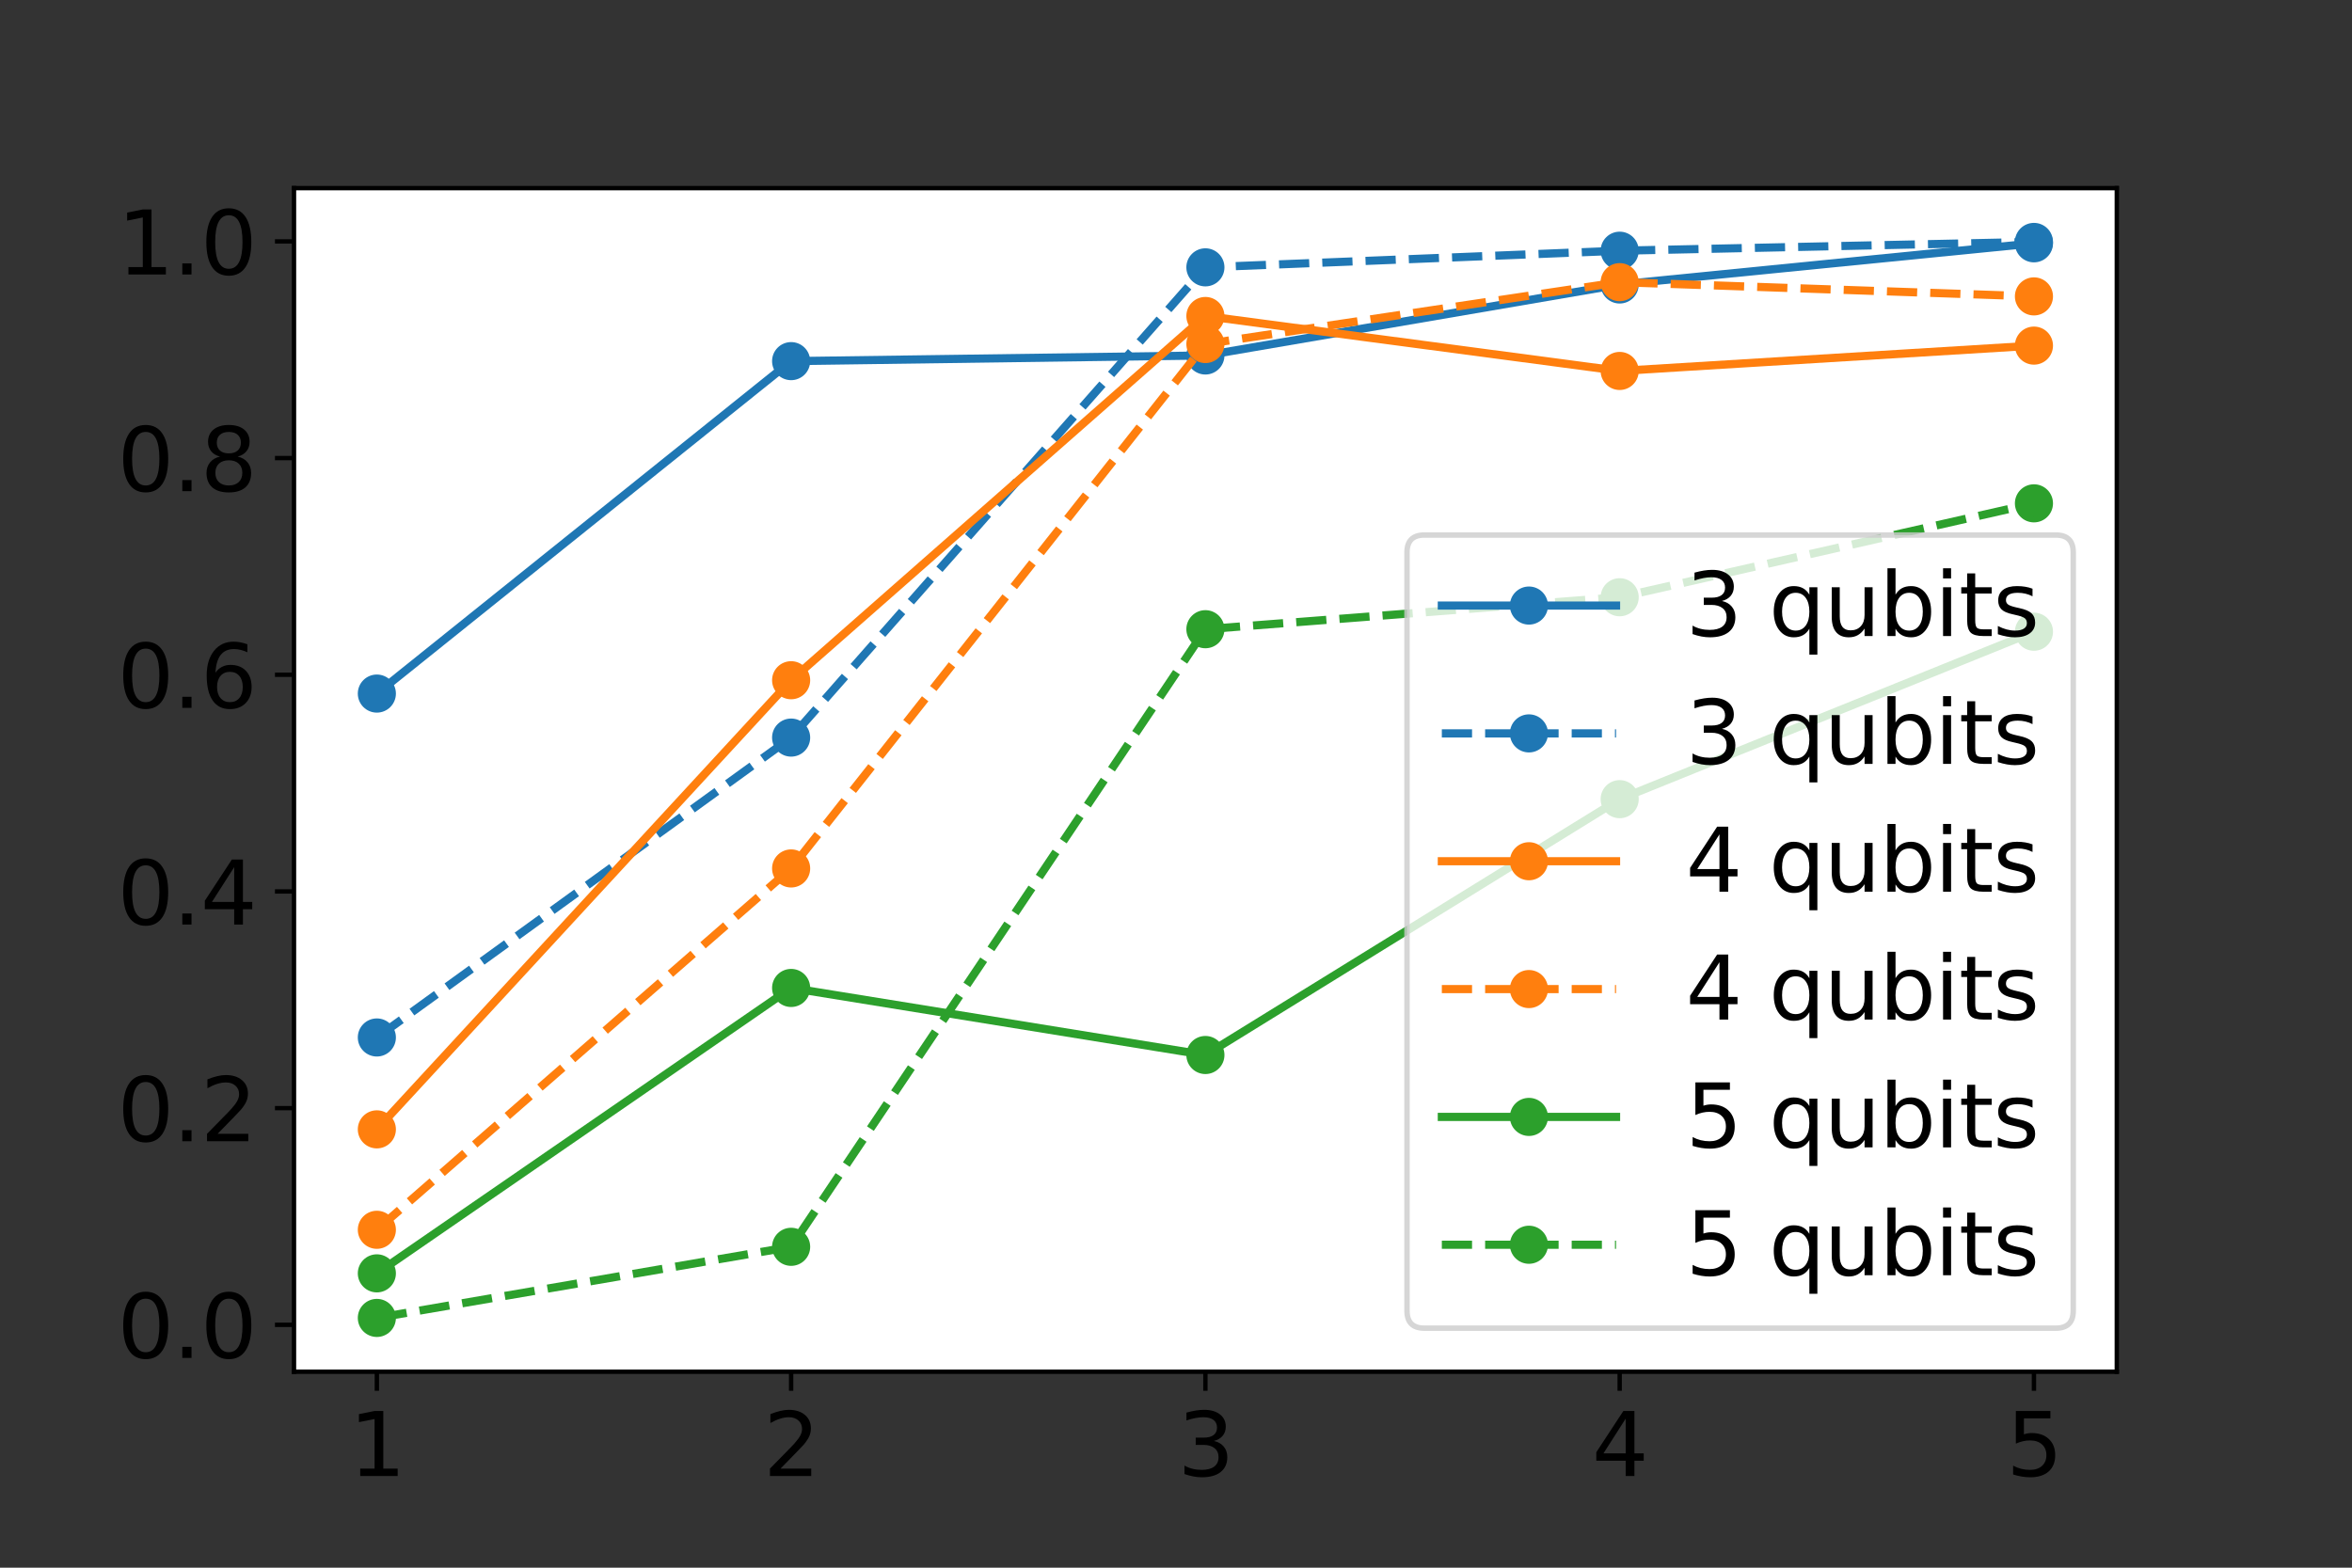 <?xml version="1.0" encoding="utf-8" standalone="no"?>
<!DOCTYPE svg PUBLIC "-//W3C//DTD SVG 1.1//EN"
  "http://www.w3.org/Graphics/SVG/1.1/DTD/svg11.dtd">
<svg xmlns:xlink="http://www.w3.org/1999/xlink" width="432pt" height="288pt" viewBox="0 0 432 288" xmlns="http://www.w3.org/2000/svg" version="1.1">
 <rect x="0" y="0" width="432" height="288" fill="#333333" stroke="none"/>
 <defs>
  <style type="text/css">*{stroke-linejoin: round; stroke-linecap: butt}</style>
 </defs>
 <g id="figure_1">
  <g id="patch_1">
   <path d="M 0 288 
L 432 288 
L 432 0 
L 0 0 
L 0 288 
z
" style="fill: none"/>
  </g>
  <g id="axes_1">
   <g id="patch_2">
    <path d="M 54 252 
L 388.8 252 
L 388.8 34.56 
L 54 34.56 
z
" style="fill: #ffffff"/>
   </g>
   <g id="matplotlib.axis_1">
    <g id="xtick_1">
     <g id="line2d_1">
      <defs>
       <path id="m391979c5b1" d="M 0 0 
L 0 3.5 
" style="stroke: #000000; stroke-width: 0.8"/>
      </defs>
      <g>
       <use xlink:href="#m391979c5b1" x="69.218" y="252" style="stroke: #000000; stroke-width: 0.8"/>
      </g>
     </g>
     <g id="text_1">
      <!-- 1 -->
      <g transform="translate(64.128 271.158)scale(0.16 -0.16)">
       <defs>
        <path id="DejaVuSans-31" d="M 794 531 
L 1825 531 
L 1825 4091 
L 703 3866 
L 703 4441 
L 1819 4666 
L 2450 4666 
L 2450 531 
L 3481 531 
L 3481 0 
L 794 0 
L 794 531 
z
" transform="scale(0.016)"/>
       </defs>
       <use xlink:href="#DejaVuSans-31"/>
      </g>
     </g>
    </g>
    <g id="xtick_2">
     <g id="line2d_2">
      <g>
       <use xlink:href="#m391979c5b1" x="145.309" y="252" style="stroke: #000000; stroke-width: 0.8"/>
      </g>
     </g>
     <g id="text_2">
      <!-- 2 -->
      <g transform="translate(140.219 271.158)scale(0.16 -0.16)">
       <defs>
        <path id="DejaVuSans-32" d="M 1228 531 
L 3431 531 
L 3431 0 
L 469 0 
L 469 531 
Q 828 903 1448 1529 
Q 2069 2156 2228 2338 
Q 2531 2678 2651 2914 
Q 2772 3150 2772 3378 
Q 2772 3750 2511 3984 
Q 2250 4219 1831 4219 
Q 1534 4219 1204 4116 
Q 875 4013 500 3803 
L 500 4441 
Q 881 4594 1212 4672 
Q 1544 4750 1819 4750 
Q 2544 4750 2975 4387 
Q 3406 4025 3406 3419 
Q 3406 3131 3298 2873 
Q 3191 2616 2906 2266 
Q 2828 2175 2409 1742 
Q 1991 1309 1228 531 
z
" transform="scale(0.016)"/>
       </defs>
       <use xlink:href="#DejaVuSans-32"/>
      </g>
     </g>
    </g>
    <g id="xtick_3">
     <g id="line2d_3">
      <g>
       <use xlink:href="#m391979c5b1" x="221.4" y="252" style="stroke: #000000; stroke-width: 0.8"/>
      </g>
     </g>
     <g id="text_3">
      <!-- 3 -->
      <g transform="translate(216.31 271.158)scale(0.16 -0.16)">
       <defs>
        <path id="DejaVuSans-33" d="M 2597 2516 
Q 3050 2419 3304 2112 
Q 3559 1806 3559 1356 
Q 3559 666 3084 287 
Q 2609 -91 1734 -91 
Q 1441 -91 1130 -33 
Q 819 25 488 141 
L 488 750 
Q 750 597 1062 519 
Q 1375 441 1716 441 
Q 2309 441 2620 675 
Q 2931 909 2931 1356 
Q 2931 1769 2642 2001 
Q 2353 2234 1838 2234 
L 1294 2234 
L 1294 2753 
L 1863 2753 
Q 2328 2753 2575 2939 
Q 2822 3125 2822 3475 
Q 2822 3834 2567 4026 
Q 2313 4219 1838 4219 
Q 1578 4219 1281 4162 
Q 984 4106 628 3988 
L 628 4550 
Q 988 4650 1302 4700 
Q 1616 4750 1894 4750 
Q 2613 4750 3031 4423 
Q 3450 4097 3450 3541 
Q 3450 3153 3228 2886 
Q 3006 2619 2597 2516 
z
" transform="scale(0.016)"/>
       </defs>
       <use xlink:href="#DejaVuSans-33"/>
      </g>
     </g>
    </g>
    <g id="xtick_4">
     <g id="line2d_4">
      <g>
       <use xlink:href="#m391979c5b1" x="297.491" y="252" style="stroke: #000000; stroke-width: 0.8"/>
      </g>
     </g>
     <g id="text_4">
      <!-- 4 -->
      <g transform="translate(292.401 271.158)scale(0.16 -0.16)">
       <defs>
        <path id="DejaVuSans-34" d="M 2419 4116 
L 825 1625 
L 2419 1625 
L 2419 4116 
z
M 2253 4666 
L 3047 4666 
L 3047 1625 
L 3713 1625 
L 3713 1100 
L 3047 1100 
L 3047 0 
L 2419 0 
L 2419 1100 
L 313 1100 
L 313 1709 
L 2253 4666 
z
" transform="scale(0.016)"/>
       </defs>
       <use xlink:href="#DejaVuSans-34"/>
      </g>
     </g>
    </g>
    <g id="xtick_5">
     <g id="line2d_5">
      <g>
       <use xlink:href="#m391979c5b1" x="373.582" y="252" style="stroke: #000000; stroke-width: 0.8"/>
      </g>
     </g>
     <g id="text_5">
      <!-- 5 -->
      <g transform="translate(368.492 271.158)scale(0.16 -0.16)">
       <defs>
        <path id="DejaVuSans-35" d="M 691 4666 
L 3169 4666 
L 3169 4134 
L 1269 4134 
L 1269 2991 
Q 1406 3038 1543 3061 
Q 1681 3084 1819 3084 
Q 2600 3084 3056 2656 
Q 3513 2228 3513 1497 
Q 3513 744 3044 326 
Q 2575 -91 1722 -91 
Q 1428 -91 1123 -41 
Q 819 9 494 109 
L 494 744 
Q 775 591 1075 516 
Q 1375 441 1709 441 
Q 2250 441 2565 725 
Q 2881 1009 2881 1497 
Q 2881 1984 2565 2268 
Q 2250 2553 1709 2553 
Q 1456 2553 1204 2497 
Q 953 2441 691 2322 
L 691 4666 
z
" transform="scale(0.016)"/>
       </defs>
       <use xlink:href="#DejaVuSans-35"/>
      </g>
     </g>
    </g>
   </g>
   <g id="matplotlib.axis_2">
    <g id="ytick_1">
     <g id="line2d_6">
      <defs>
       <path id="mbe28603730" d="M 0 0 
L -3.5 0 
" style="stroke: #000000; stroke-width: 0.8"/>
      </defs>
      <g>
       <use xlink:href="#mbe28603730" x="54" y="243.384" style="stroke: #000000; stroke-width: 0.8"/>
      </g>
     </g>
     <g id="text_6">
      <!-- 0.0 -->
      <g transform="translate(21.555 249.463)scale(0.16 -0.16)">
       <defs>
        <path id="DejaVuSans-30" d="M 2034 4250 
Q 1547 4250 1301 3770 
Q 1056 3291 1056 2328 
Q 1056 1369 1301 889 
Q 1547 409 2034 409 
Q 2525 409 2770 889 
Q 3016 1369 3016 2328 
Q 3016 3291 2770 3770 
Q 2525 4250 2034 4250 
z
M 2034 4750 
Q 2819 4750 3233 4129 
Q 3647 3509 3647 2328 
Q 3647 1150 3233 529 
Q 2819 -91 2034 -91 
Q 1250 -91 836 529 
Q 422 1150 422 2328 
Q 422 3509 836 4129 
Q 1250 4750 2034 4750 
z
" transform="scale(0.016)"/>
        <path id="DejaVuSans-2e" d="M 684 794 
L 1344 794 
L 1344 0 
L 684 0 
L 684 794 
z
" transform="scale(0.016)"/>
       </defs>
       <use xlink:href="#DejaVuSans-30"/>
       <use xlink:href="#DejaVuSans-2e" x="63.623"/>
       <use xlink:href="#DejaVuSans-30" x="95.41"/>
      </g>
     </g>
    </g>
    <g id="ytick_2">
     <g id="line2d_7">
      <g>
       <use xlink:href="#mbe28603730" x="54" y="203.577" style="stroke: #000000; stroke-width: 0.8"/>
      </g>
     </g>
     <g id="text_7">
      <!-- 0.2 -->
      <g transform="translate(21.555 209.656)scale(0.16 -0.16)">
       <use xlink:href="#DejaVuSans-30"/>
       <use xlink:href="#DejaVuSans-2e" x="63.623"/>
       <use xlink:href="#DejaVuSans-32" x="95.41"/>
      </g>
     </g>
    </g>
    <g id="ytick_3">
     <g id="line2d_8">
      <g>
       <use xlink:href="#mbe28603730" x="54" y="163.769" style="stroke: #000000; stroke-width: 0.8"/>
      </g>
     </g>
     <g id="text_8">
      <!-- 0.4 -->
      <g transform="translate(21.555 169.848)scale(0.16 -0.16)">
       <use xlink:href="#DejaVuSans-30"/>
       <use xlink:href="#DejaVuSans-2e" x="63.623"/>
       <use xlink:href="#DejaVuSans-34" x="95.41"/>
      </g>
     </g>
    </g>
    <g id="ytick_4">
     <g id="line2d_9">
      <g>
       <use xlink:href="#mbe28603730" x="54" y="123.962" style="stroke: #000000; stroke-width: 0.8"/>
      </g>
     </g>
     <g id="text_9">
      <!-- 0.6 -->
      <g transform="translate(21.555 130.04)scale(0.16 -0.16)">
       <defs>
        <path id="DejaVuSans-36" d="M 2113 2584 
Q 1688 2584 1439 2293 
Q 1191 2003 1191 1497 
Q 1191 994 1439 701 
Q 1688 409 2113 409 
Q 2538 409 2786 701 
Q 3034 994 3034 1497 
Q 3034 2003 2786 2293 
Q 2538 2584 2113 2584 
z
M 3366 4563 
L 3366 3988 
Q 3128 4100 2886 4159 
Q 2644 4219 2406 4219 
Q 1781 4219 1451 3797 
Q 1122 3375 1075 2522 
Q 1259 2794 1537 2939 
Q 1816 3084 2150 3084 
Q 2853 3084 3261 2657 
Q 3669 2231 3669 1497 
Q 3669 778 3244 343 
Q 2819 -91 2113 -91 
Q 1303 -91 875 529 
Q 447 1150 447 2328 
Q 447 3434 972 4092 
Q 1497 4750 2381 4750 
Q 2619 4750 2861 4703 
Q 3103 4656 3366 4563 
z
" transform="scale(0.016)"/>
       </defs>
       <use xlink:href="#DejaVuSans-30"/>
       <use xlink:href="#DejaVuSans-2e" x="63.623"/>
       <use xlink:href="#DejaVuSans-36" x="95.41"/>
      </g>
     </g>
    </g>
    <g id="ytick_5">
     <g id="line2d_10">
      <g>
       <use xlink:href="#mbe28603730" x="54" y="84.154" style="stroke: #000000; stroke-width: 0.8"/>
      </g>
     </g>
     <g id="text_10">
      <!-- 0.8 -->
      <g transform="translate(21.555 90.233)scale(0.16 -0.16)">
       <defs>
        <path id="DejaVuSans-38" d="M 2034 2216 
Q 1584 2216 1326 1975 
Q 1069 1734 1069 1313 
Q 1069 891 1326 650 
Q 1584 409 2034 409 
Q 2484 409 2743 651 
Q 3003 894 3003 1313 
Q 3003 1734 2745 1975 
Q 2488 2216 2034 2216 
z
M 1403 2484 
Q 997 2584 770 2862 
Q 544 3141 544 3541 
Q 544 4100 942 4425 
Q 1341 4750 2034 4750 
Q 2731 4750 3128 4425 
Q 3525 4100 3525 3541 
Q 3525 3141 3298 2862 
Q 3072 2584 2669 2484 
Q 3125 2378 3379 2068 
Q 3634 1759 3634 1313 
Q 3634 634 3220 271 
Q 2806 -91 2034 -91 
Q 1263 -91 848 271 
Q 434 634 434 1313 
Q 434 1759 690 2068 
Q 947 2378 1403 2484 
z
M 1172 3481 
Q 1172 3119 1398 2916 
Q 1625 2713 2034 2713 
Q 2441 2713 2670 2916 
Q 2900 3119 2900 3481 
Q 2900 3844 2670 4047 
Q 2441 4250 2034 4250 
Q 1625 4250 1398 4047 
Q 1172 3844 1172 3481 
z
" transform="scale(0.016)"/>
       </defs>
       <use xlink:href="#DejaVuSans-30"/>
       <use xlink:href="#DejaVuSans-2e" x="63.623"/>
       <use xlink:href="#DejaVuSans-38" x="95.41"/>
      </g>
     </g>
    </g>
    <g id="ytick_6">
     <g id="line2d_11">
      <g>
       <use xlink:href="#mbe28603730" x="54" y="44.346" style="stroke: #000000; stroke-width: 0.8"/>
      </g>
     </g>
     <g id="text_11">
      <!-- 1.0 -->
      <g transform="translate(21.555 50.425)scale(0.16 -0.16)">
       <use xlink:href="#DejaVuSans-31"/>
       <use xlink:href="#DejaVuSans-2e" x="63.623"/>
       <use xlink:href="#DejaVuSans-30" x="95.41"/>
      </g>
     </g>
    </g>
   </g>
   <g id="line2d_12">
    <path d="M 69.218 127.417 
L 145.309 66.344 
L 221.4 65.305 
L 297.491 52.261 
L 373.582 44.698 
" clip-path="url(#p9cc362d7b2)" style="fill: none; stroke: #1f77b4; stroke-width: 1.5; stroke-linecap: square"/>
    <defs>
     <path id="m648d9831fc" d="M 0 3 
C 0.796 3 1.559 2.684 2.121 2.121 
C 2.684 1.559 3 0.796 3 0 
C 3 -0.796 2.684 -1.559 2.121 -2.121 
C 1.559 -2.684 0.796 -3 0 -3 
C -0.796 -3 -1.559 -2.684 -2.121 -2.121 
C -2.684 -1.559 -3 -0.796 -3 0 
C -3 0.796 -2.684 1.559 -2.121 2.121 
C -1.559 2.684 -0.796 3 0 3 
z
" style="stroke: #1f77b4"/>
    </defs>
    <g clip-path="url(#p9cc362d7b2)">
     <use xlink:href="#m648d9831fc" x="69.218" y="127.417" style="fill: #1f77b4; stroke: #1f77b4"/>
     <use xlink:href="#m648d9831fc" x="145.309" y="66.344" style="fill: #1f77b4; stroke: #1f77b4"/>
     <use xlink:href="#m648d9831fc" x="221.4" y="65.305" style="fill: #1f77b4; stroke: #1f77b4"/>
     <use xlink:href="#m648d9831fc" x="297.491" y="52.261" style="fill: #1f77b4; stroke: #1f77b4"/>
     <use xlink:href="#m648d9831fc" x="373.582" y="44.698" style="fill: #1f77b4; stroke: #1f77b4"/>
    </g>
   </g>
   <g id="line2d_13">
    <path d="M 69.218 190.594 
L 145.309 135.502 
L 221.4 49.113 
L 297.491 46.059 
L 373.582 44.444 
" clip-path="url(#p9cc362d7b2)" style="fill: none; stroke-dasharray: 5.55,2.4; stroke-dashoffset: 0; stroke: #1f77b4; stroke-width: 1.5"/>
    <g clip-path="url(#p9cc362d7b2)">
     <use xlink:href="#m648d9831fc" x="69.218" y="190.594" style="fill: #1f77b4; stroke: #1f77b4"/>
     <use xlink:href="#m648d9831fc" x="145.309" y="135.502" style="fill: #1f77b4; stroke: #1f77b4"/>
     <use xlink:href="#m648d9831fc" x="221.4" y="49.113" style="fill: #1f77b4; stroke: #1f77b4"/>
     <use xlink:href="#m648d9831fc" x="297.491" y="46.059" style="fill: #1f77b4; stroke: #1f77b4"/>
     <use xlink:href="#m648d9831fc" x="373.582" y="44.444" style="fill: #1f77b4; stroke: #1f77b4"/>
    </g>
   </g>
   <g id="line2d_14">
    <path d="M 69.218 207.475 
L 145.309 124.965 
L 221.4 58.05 
L 297.491 68.147 
L 373.582 63.493 
" clip-path="url(#p9cc362d7b2)" style="fill: none; stroke: #ff7f0e; stroke-width: 1.5; stroke-linecap: square"/>
    <defs>
     <path id="m2f6c29bccd" d="M 0 3 
C 0.796 3 1.559 2.684 2.121 2.121 
C 2.684 1.559 3 0.796 3 0 
C 3 -0.796 2.684 -1.559 2.121 -2.121 
C 1.559 -2.684 0.796 -3 0 -3 
C -0.796 -3 -1.559 -2.684 -2.121 -2.121 
C -2.684 -1.559 -3 -0.796 -3 0 
C -3 0.796 -2.684 1.559 -2.121 2.121 
C -1.559 2.684 -0.796 3 0 3 
z
" style="stroke: #ff7f0e"/>
    </defs>
    <g clip-path="url(#p9cc362d7b2)">
     <use xlink:href="#m2f6c29bccd" x="69.218" y="207.475" style="fill: #ff7f0e; stroke: #ff7f0e"/>
     <use xlink:href="#m2f6c29bccd" x="145.309" y="124.965" style="fill: #ff7f0e; stroke: #ff7f0e"/>
     <use xlink:href="#m2f6c29bccd" x="221.4" y="58.05" style="fill: #ff7f0e; stroke: #ff7f0e"/>
     <use xlink:href="#m2f6c29bccd" x="297.491" y="68.147" style="fill: #ff7f0e; stroke: #ff7f0e"/>
     <use xlink:href="#m2f6c29bccd" x="373.582" y="63.493" style="fill: #ff7f0e; stroke: #ff7f0e"/>
    </g>
   </g>
   <g id="line2d_15">
    <path d="M 69.218 225.925 
L 145.309 159.542 
L 221.4 63.201 
L 297.491 51.836 
L 373.582 54.451 
" clip-path="url(#p9cc362d7b2)" style="fill: none; stroke-dasharray: 5.55,2.4; stroke-dashoffset: 0; stroke: #ff7f0e; stroke-width: 1.5"/>
    <g clip-path="url(#p9cc362d7b2)">
     <use xlink:href="#m2f6c29bccd" x="69.218" y="225.925" style="fill: #ff7f0e; stroke: #ff7f0e"/>
     <use xlink:href="#m2f6c29bccd" x="145.309" y="159.542" style="fill: #ff7f0e; stroke: #ff7f0e"/>
     <use xlink:href="#m2f6c29bccd" x="221.4" y="63.201" style="fill: #ff7f0e; stroke: #ff7f0e"/>
     <use xlink:href="#m2f6c29bccd" x="297.491" y="51.836" style="fill: #ff7f0e; stroke: #ff7f0e"/>
     <use xlink:href="#m2f6c29bccd" x="373.582" y="54.451" style="fill: #ff7f0e; stroke: #ff7f0e"/>
    </g>
   </g>
   <g id="line2d_16">
    <path d="M 69.218 233.928 
L 145.309 181.497 
L 221.4 193.815 
L 297.491 146.814 
L 373.582 116.054 
" clip-path="url(#p9cc362d7b2)" style="fill: none; stroke: #2ca02c; stroke-width: 1.5; stroke-linecap: square"/>
    <defs>
     <path id="m95b456d10f" d="M 0 3 
C 0.796 3 1.559 2.684 2.121 2.121 
C 2.684 1.559 3 0.796 3 0 
C 3 -0.796 2.684 -1.559 2.121 -2.121 
C 1.559 -2.684 0.796 -3 0 -3 
C -0.796 -3 -1.559 -2.684 -2.121 -2.121 
C -2.684 -1.559 -3 -0.796 -3 0 
C -3 0.796 -2.684 1.559 -2.121 2.121 
C -1.559 2.684 -0.796 3 0 3 
z
" style="stroke: #2ca02c"/>
    </defs>
    <g clip-path="url(#p9cc362d7b2)">
     <use xlink:href="#m95b456d10f" x="69.218" y="233.928" style="fill: #2ca02c; stroke: #2ca02c"/>
     <use xlink:href="#m95b456d10f" x="145.309" y="181.497" style="fill: #2ca02c; stroke: #2ca02c"/>
     <use xlink:href="#m95b456d10f" x="221.4" y="193.815" style="fill: #2ca02c; stroke: #2ca02c"/>
     <use xlink:href="#m95b456d10f" x="297.491" y="146.814" style="fill: #2ca02c; stroke: #2ca02c"/>
     <use xlink:href="#m95b456d10f" x="373.582" y="116.054" style="fill: #2ca02c; stroke: #2ca02c"/>
    </g>
   </g>
   <g id="line2d_17">
    <path d="M 69.218 242.116 
L 145.309 229.052 
L 221.4 115.592 
L 297.491 109.72 
L 373.582 92.468 
" clip-path="url(#p9cc362d7b2)" style="fill: none; stroke-dasharray: 5.55,2.4; stroke-dashoffset: 0; stroke: #2ca02c; stroke-width: 1.5"/>
    <g clip-path="url(#p9cc362d7b2)">
     <use xlink:href="#m95b456d10f" x="69.218" y="242.116" style="fill: #2ca02c; stroke: #2ca02c"/>
     <use xlink:href="#m95b456d10f" x="145.309" y="229.052" style="fill: #2ca02c; stroke: #2ca02c"/>
     <use xlink:href="#m95b456d10f" x="221.4" y="115.592" style="fill: #2ca02c; stroke: #2ca02c"/>
     <use xlink:href="#m95b456d10f" x="297.491" y="109.72" style="fill: #2ca02c; stroke: #2ca02c"/>
     <use xlink:href="#m95b456d10f" x="373.582" y="92.468" style="fill: #2ca02c; stroke: #2ca02c"/>
    </g>
   </g>
   <g id="patch_3">
    <path d="M 54 252 
L 54 34.56 
" style="fill: none; stroke: #000000; stroke-width: 0.8; stroke-linejoin: miter; stroke-linecap: square"/>
   </g>
   <g id="patch_4">
    <path d="M 388.8 252 
L 388.8 34.56 
" style="fill: none; stroke: #000000; stroke-width: 0.8; stroke-linejoin: miter; stroke-linecap: square"/>
   </g>
   <g id="patch_5">
    <path d="M 54 252 
L 388.8 252 
" style="fill: none; stroke: #000000; stroke-width: 0.8; stroke-linejoin: miter; stroke-linecap: square"/>
   </g>
   <g id="patch_6">
    <path d="M 54 34.56 
L 388.8 34.56 
" style="fill: none; stroke: #000000; stroke-width: 0.8; stroke-linejoin: miter; stroke-linecap: square"/>
   </g>
   <g id="legend_1">
    <g id="patch_7">
     <path d="M 261.627 244 
L 377.6 244 
Q 380.8 244 380.8 240.8 
L 380.8 101.49 
Q 380.8 98.29 377.6 98.29 
L 261.627 98.29 
Q 258.428 98.29 258.428 101.49 
L 258.428 240.8 
Q 258.428 244 261.627 244 
z
" style="fill: #ffffff; opacity: 0.8; stroke: #cccccc; stroke-linejoin: miter"/>
    </g>
    <g id="line2d_18">
     <path d="M 264.827 111.248 
L 280.827 111.248 
L 296.827 111.248 
" style="fill: none; stroke: #1f77b4; stroke-width: 1.5; stroke-linecap: square"/>
     <g>
      <use xlink:href="#m648d9831fc" x="280.827" y="111.248" style="fill: #1f77b4; stroke: #1f77b4"/>
     </g>
    </g>
    <g id="text_12">
     <!-- 3 qubits -->
     <g transform="translate(309.627 116.847)scale(0.16 -0.16)">
      <defs>
       <path id="DejaVuSans-20" transform="scale(0.016)"/>
       <path id="DejaVuSans-71" d="M 947 1747 
Q 947 1113 1208 752 
Q 1469 391 1925 391 
Q 2381 391 2643 752 
Q 2906 1113 2906 1747 
Q 2906 2381 2643 2742 
Q 2381 3103 1925 3103 
Q 1469 3103 1208 2742 
Q 947 2381 947 1747 
z
M 2906 525 
Q 2725 213 2448 61 
Q 2172 -91 1784 -91 
Q 1150 -91 751 415 
Q 353 922 353 1747 
Q 353 2572 751 3078 
Q 1150 3584 1784 3584 
Q 2172 3584 2448 3432 
Q 2725 3281 2906 2969 
L 2906 3500 
L 3481 3500 
L 3481 -1331 
L 2906 -1331 
L 2906 525 
z
" transform="scale(0.016)"/>
       <path id="DejaVuSans-75" d="M 544 1381 
L 544 3500 
L 1119 3500 
L 1119 1403 
Q 1119 906 1312 657 
Q 1506 409 1894 409 
Q 2359 409 2629 706 
Q 2900 1003 2900 1516 
L 2900 3500 
L 3475 3500 
L 3475 0 
L 2900 0 
L 2900 538 
Q 2691 219 2414 64 
Q 2138 -91 1772 -91 
Q 1169 -91 856 284 
Q 544 659 544 1381 
z
M 1991 3584 
L 1991 3584 
z
" transform="scale(0.016)"/>
       <path id="DejaVuSans-62" d="M 3116 1747 
Q 3116 2381 2855 2742 
Q 2594 3103 2138 3103 
Q 1681 3103 1420 2742 
Q 1159 2381 1159 1747 
Q 1159 1113 1420 752 
Q 1681 391 2138 391 
Q 2594 391 2855 752 
Q 3116 1113 3116 1747 
z
M 1159 2969 
Q 1341 3281 1617 3432 
Q 1894 3584 2278 3584 
Q 2916 3584 3314 3078 
Q 3713 2572 3713 1747 
Q 3713 922 3314 415 
Q 2916 -91 2278 -91 
Q 1894 -91 1617 61 
Q 1341 213 1159 525 
L 1159 0 
L 581 0 
L 581 4863 
L 1159 4863 
L 1159 2969 
z
" transform="scale(0.016)"/>
       <path id="DejaVuSans-69" d="M 603 3500 
L 1178 3500 
L 1178 0 
L 603 0 
L 603 3500 
z
M 603 4863 
L 1178 4863 
L 1178 4134 
L 603 4134 
L 603 4863 
z
" transform="scale(0.016)"/>
       <path id="DejaVuSans-74" d="M 1172 4494 
L 1172 3500 
L 2356 3500 
L 2356 3053 
L 1172 3053 
L 1172 1153 
Q 1172 725 1289 603 
Q 1406 481 1766 481 
L 2356 481 
L 2356 0 
L 1766 0 
Q 1100 0 847 248 
Q 594 497 594 1153 
L 594 3053 
L 172 3053 
L 172 3500 
L 594 3500 
L 594 4494 
L 1172 4494 
z
" transform="scale(0.016)"/>
       <path id="DejaVuSans-73" d="M 2834 3397 
L 2834 2853 
Q 2591 2978 2328 3040 
Q 2066 3103 1784 3103 
Q 1356 3103 1142 2972 
Q 928 2841 928 2578 
Q 928 2378 1081 2264 
Q 1234 2150 1697 2047 
L 1894 2003 
Q 2506 1872 2764 1633 
Q 3022 1394 3022 966 
Q 3022 478 2636 193 
Q 2250 -91 1575 -91 
Q 1294 -91 989 -36 
Q 684 19 347 128 
L 347 722 
Q 666 556 975 473 
Q 1284 391 1588 391 
Q 1994 391 2212 530 
Q 2431 669 2431 922 
Q 2431 1156 2273 1281 
Q 2116 1406 1581 1522 
L 1381 1569 
Q 847 1681 609 1914 
Q 372 2147 372 2553 
Q 372 3047 722 3315 
Q 1072 3584 1716 3584 
Q 2034 3584 2315 3537 
Q 2597 3491 2834 3397 
z
" transform="scale(0.016)"/>
      </defs>
      <use xlink:href="#DejaVuSans-33"/>
      <use xlink:href="#DejaVuSans-20" x="63.623"/>
      <use xlink:href="#DejaVuSans-71" x="95.41"/>
      <use xlink:href="#DejaVuSans-75" x="158.887"/>
      <use xlink:href="#DejaVuSans-62" x="222.266"/>
      <use xlink:href="#DejaVuSans-69" x="285.742"/>
      <use xlink:href="#DejaVuSans-74" x="313.525"/>
      <use xlink:href="#DejaVuSans-73" x="352.734"/>
     </g>
    </g>
    <g id="line2d_19">
     <path d="M 264.827 134.732 
L 280.827 134.732 
L 296.827 134.732 
" style="fill: none; stroke-dasharray: 5.55,2.4; stroke-dashoffset: 0; stroke: #1f77b4; stroke-width: 1.5"/>
     <g>
      <use xlink:href="#m648d9831fc" x="280.827" y="134.732" style="fill: #1f77b4; stroke: #1f77b4"/>
     </g>
    </g>
    <g id="text_13">
     <!-- 3 qubits -->
     <g transform="translate(309.627 140.333)scale(0.16 -0.16)">
      <use xlink:href="#DejaVuSans-33"/>
      <use xlink:href="#DejaVuSans-20" x="63.623"/>
      <use xlink:href="#DejaVuSans-71" x="95.41"/>
      <use xlink:href="#DejaVuSans-75" x="158.887"/>
      <use xlink:href="#DejaVuSans-62" x="222.266"/>
      <use xlink:href="#DejaVuSans-69" x="285.742"/>
      <use xlink:href="#DejaVuSans-74" x="313.525"/>
      <use xlink:href="#DejaVuSans-73" x="352.734"/>
     </g>
    </g>
    <g id="line2d_20">
     <path d="M 264.827 158.218 
L 280.827 158.218 
L 296.827 158.218 
" style="fill: none; stroke: #ff7f0e; stroke-width: 1.5; stroke-linecap: square"/>
     <g>
      <use xlink:href="#m2f6c29bccd" x="280.827" y="158.218" style="fill: #ff7f0e; stroke: #ff7f0e"/>
     </g>
    </g>
    <g id="text_14">
     <!-- 4 qubits -->
     <g transform="translate(309.627 163.817)scale(0.16 -0.16)">
      <use xlink:href="#DejaVuSans-34"/>
      <use xlink:href="#DejaVuSans-20" x="63.623"/>
      <use xlink:href="#DejaVuSans-71" x="95.41"/>
      <use xlink:href="#DejaVuSans-75" x="158.887"/>
      <use xlink:href="#DejaVuSans-62" x="222.266"/>
      <use xlink:href="#DejaVuSans-69" x="285.742"/>
      <use xlink:href="#DejaVuSans-74" x="313.525"/>
      <use xlink:href="#DejaVuSans-73" x="352.734"/>
     </g>
    </g>
    <g id="line2d_21">
     <path d="M 264.827 181.702 
L 280.827 181.702 
L 296.827 181.702 
" style="fill: none; stroke-dasharray: 5.55,2.4; stroke-dashoffset: 0; stroke: #ff7f0e; stroke-width: 1.5"/>
     <g>
      <use xlink:href="#m2f6c29bccd" x="280.827" y="181.702" style="fill: #ff7f0e; stroke: #ff7f0e"/>
     </g>
    </g>
    <g id="text_15">
     <!-- 4 qubits -->
     <g transform="translate(309.627 187.303)scale(0.16 -0.16)">
      <use xlink:href="#DejaVuSans-34"/>
      <use xlink:href="#DejaVuSans-20" x="63.623"/>
      <use xlink:href="#DejaVuSans-71" x="95.41"/>
      <use xlink:href="#DejaVuSans-75" x="158.887"/>
      <use xlink:href="#DejaVuSans-62" x="222.266"/>
      <use xlink:href="#DejaVuSans-69" x="285.742"/>
      <use xlink:href="#DejaVuSans-74" x="313.525"/>
      <use xlink:href="#DejaVuSans-73" x="352.734"/>
     </g>
    </g>
    <g id="line2d_22">
     <path d="M 264.827 205.188 
L 280.827 205.188 
L 296.827 205.188 
" style="fill: none; stroke: #2ca02c; stroke-width: 1.5; stroke-linecap: square"/>
     <g>
      <use xlink:href="#m95b456d10f" x="280.827" y="205.188" style="fill: #2ca02c; stroke: #2ca02c"/>
     </g>
    </g>
    <g id="text_16">
     <!-- 5 qubits -->
     <g transform="translate(309.627 210.787)scale(0.16 -0.16)">
      <use xlink:href="#DejaVuSans-35"/>
      <use xlink:href="#DejaVuSans-20" x="63.623"/>
      <use xlink:href="#DejaVuSans-71" x="95.41"/>
      <use xlink:href="#DejaVuSans-75" x="158.887"/>
      <use xlink:href="#DejaVuSans-62" x="222.266"/>
      <use xlink:href="#DejaVuSans-69" x="285.742"/>
      <use xlink:href="#DejaVuSans-74" x="313.525"/>
      <use xlink:href="#DejaVuSans-73" x="352.734"/>
     </g>
    </g>
    <g id="line2d_23">
     <path d="M 264.827 228.673 
L 280.827 228.673 
L 296.827 228.673 
" style="fill: none; stroke-dasharray: 5.55,2.4; stroke-dashoffset: 0; stroke: #2ca02c; stroke-width: 1.5"/>
     <g>
      <use xlink:href="#m95b456d10f" x="280.827" y="228.673" style="fill: #2ca02c; stroke: #2ca02c"/>
     </g>
    </g>
    <g id="text_17">
     <!-- 5 qubits -->
     <g transform="translate(309.627 234.273)scale(0.16 -0.16)">
      <use xlink:href="#DejaVuSans-35"/>
      <use xlink:href="#DejaVuSans-20" x="63.623"/>
      <use xlink:href="#DejaVuSans-71" x="95.41"/>
      <use xlink:href="#DejaVuSans-75" x="158.887"/>
      <use xlink:href="#DejaVuSans-62" x="222.266"/>
      <use xlink:href="#DejaVuSans-69" x="285.742"/>
      <use xlink:href="#DejaVuSans-74" x="313.525"/>
      <use xlink:href="#DejaVuSans-73" x="352.734"/>
     </g>
    </g>
   </g>
  </g>
 </g>
 <defs>
  <clipPath id="p9cc362d7b2">
   <rect x="54" y="34.56" width="334.8" height="217.44"/>
  </clipPath>
 </defs>
</svg>
